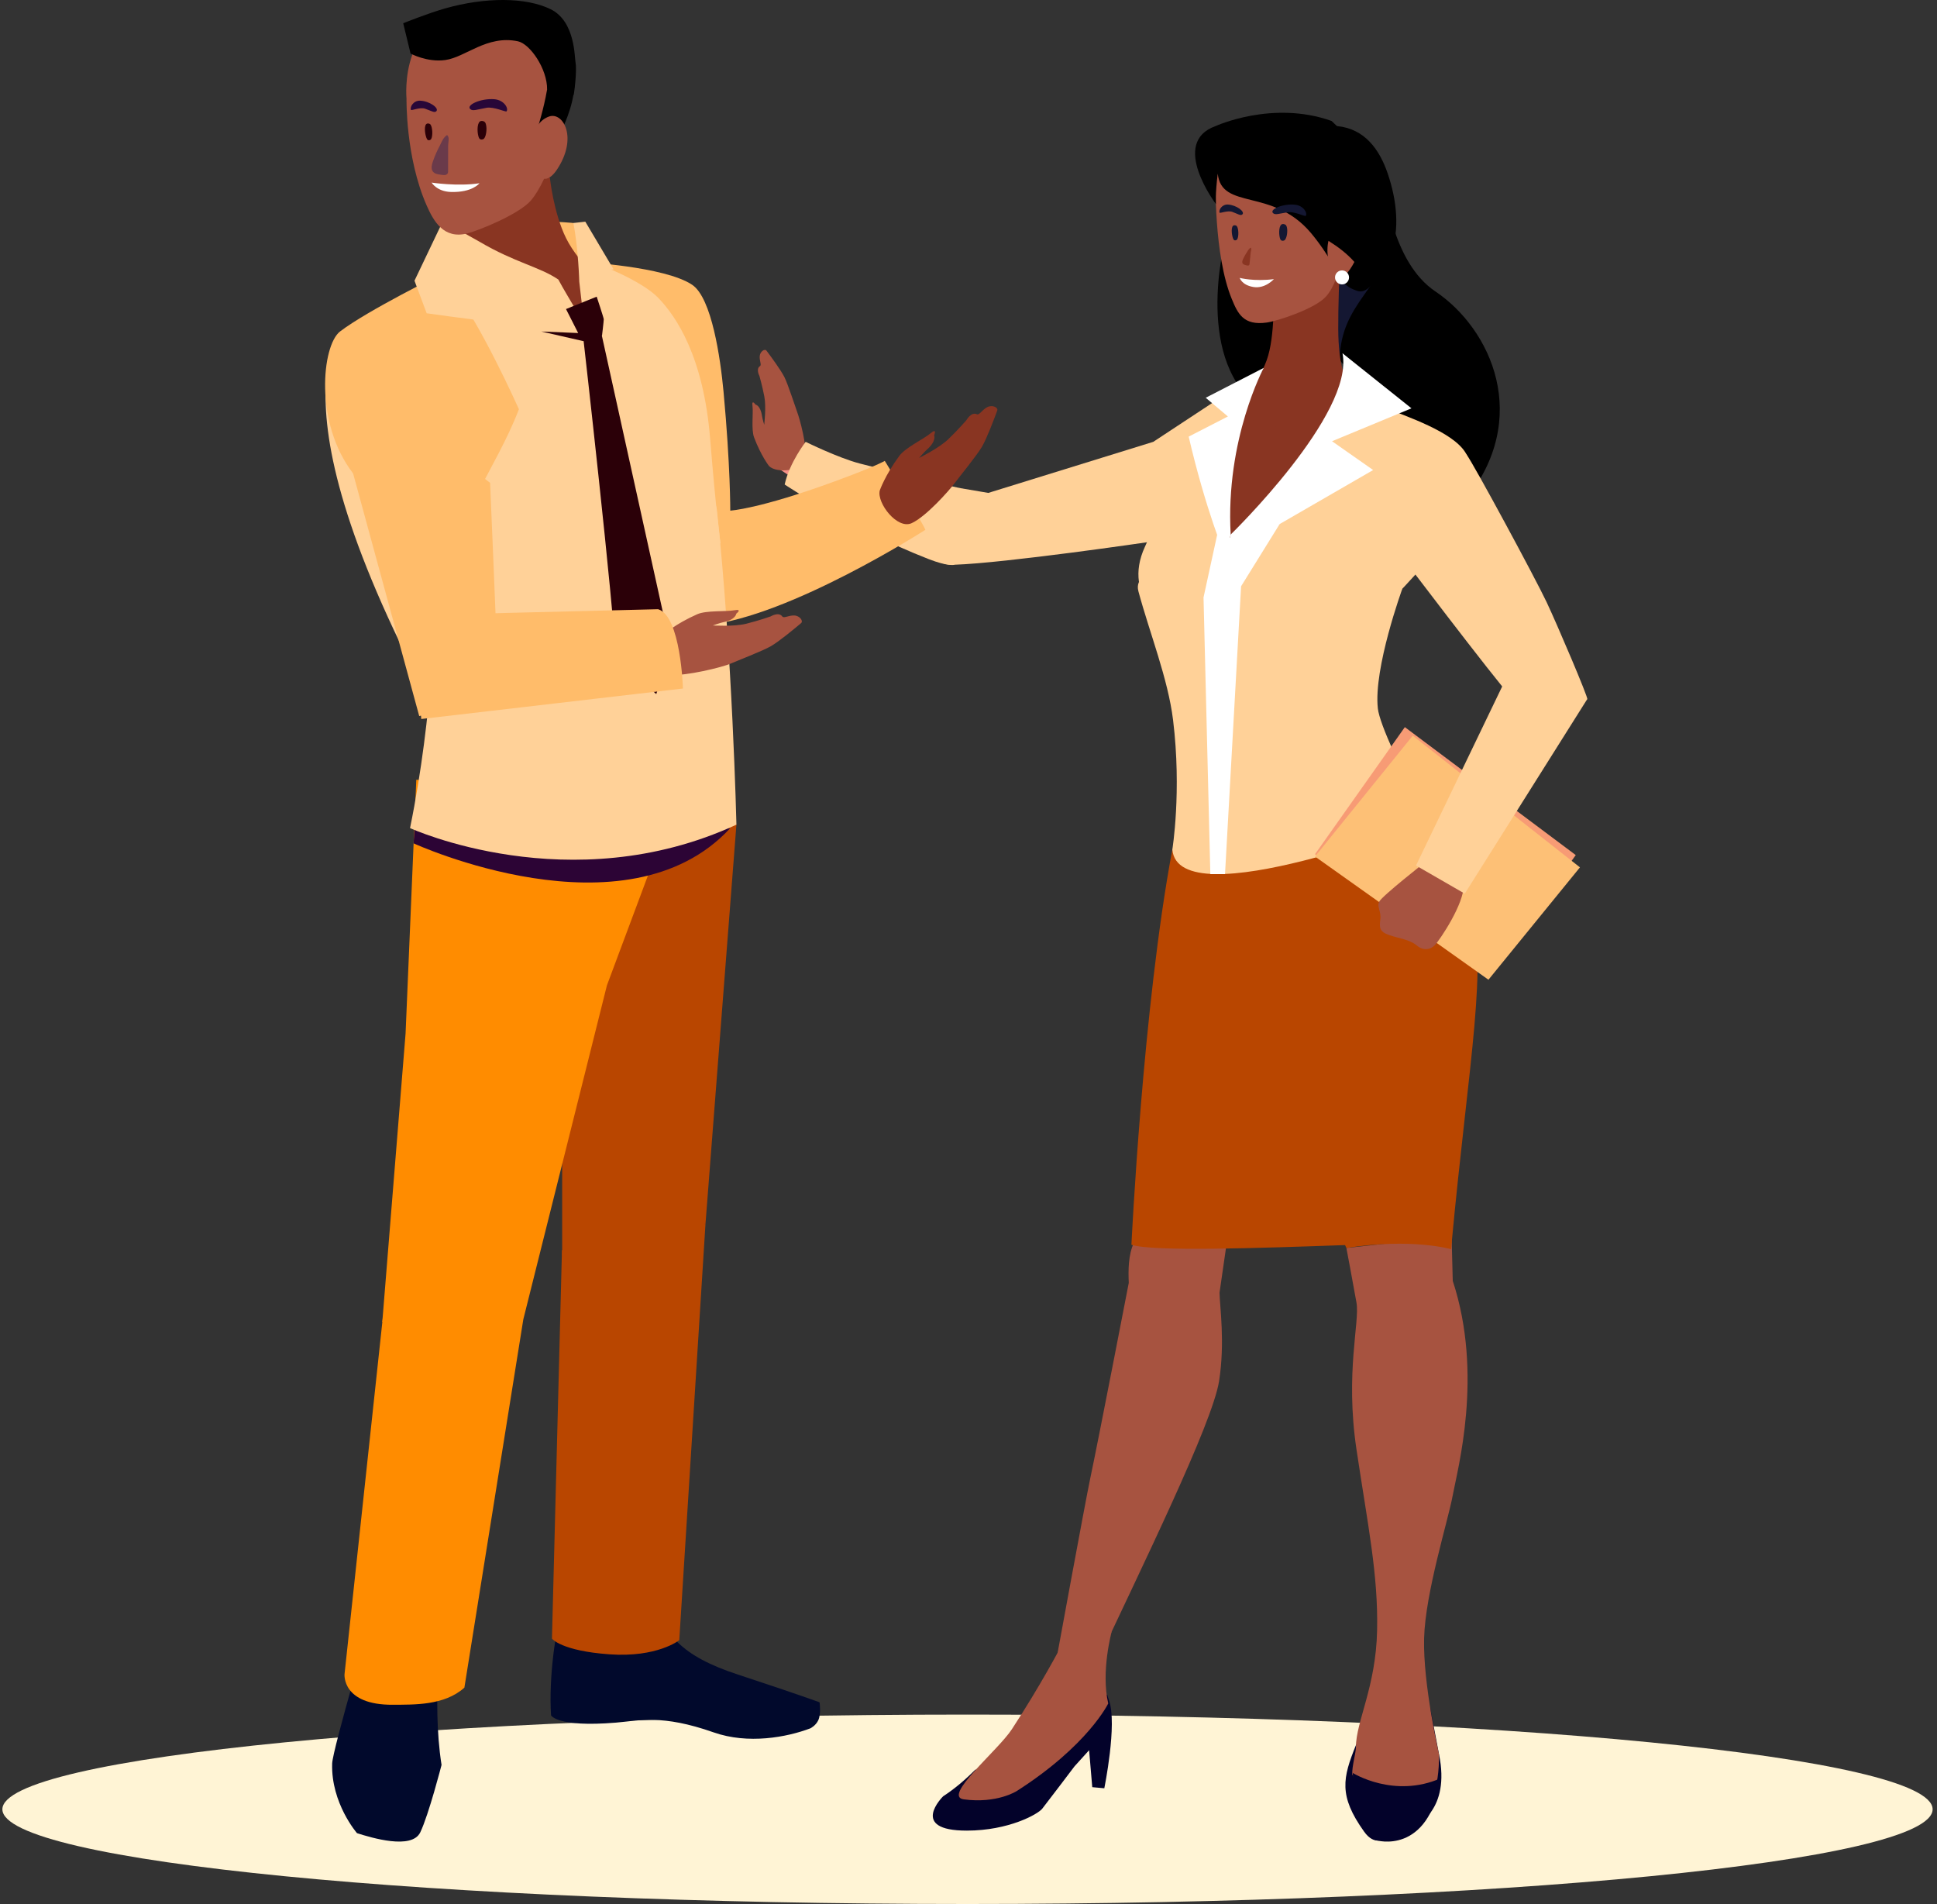 <svg width="407" height="400" viewBox="0 0 407 400" fill="none" xmlns="http://www.w3.org/2000/svg">
<rect x="0" y="0" width="407" height="400" fill="#333333" stroke="none"/>
<g clip-path="url(#clip0_796_33780)">
<path d="M406.08 380.102C406.08 391.092 315.288 400 203.289 400C91.293 400 0.5 391.092 0.5 380.102C0.5 369.114 91.293 360.206 203.289 360.206C315.288 360.204 406.08 369.114 406.08 380.102Z" fill="#FFF4D5"/>
<path d="M257.399 50.583C257.399 50.583 250.47 76.535 265.54 86.165C280.61 95.794 277.725 80.837 277.725 80.837L273.921 57.911L265.54 47.32L257.399 50.583Z" fill="black"/>
<path d="M290.043 35.01C290.043 35.01 290.091 35.556 290.293 36.491C291.005 39.768 292.479 55.108 301.593 61.222C313.31 69.084 321.956 87.886 307.741 105.277L278.375 72.162L273.922 57.909L274.047 42.531L277.086 38.398L284.585 33.026" fill="black"/>
<path d="M202.246 102.63L207.66 103.553L242.324 92.822L255.745 83.982L253.309 96.076L243.817 116.726L241.258 113.884C241.258 113.884 211.358 118.28 200.553 118.643C189.743 119.008 202.246 102.63 202.246 102.63Z" fill="#FFD198"/>
<path d="M161.242 94.631L161.824 97.276L168.943 101.969L172.487 98.05L167.679 93.277L164.731 91.654L161.242 94.631Z" fill="#F59188"/>
<path d="M232.651 356.009C232.002 356.295 231.355 356.588 230.745 356.942C229.225 357.822 227.992 359.19 226.636 360.308C223.556 362.849 220.517 365.434 217.504 368.057C214.472 370.692 212.378 373.854 207.793 373.044C206.684 372.846 205.756 372.382 204.982 371.738C202.806 373.916 200.525 375.847 198.176 377.367C198.176 377.367 190.804 384.606 203.181 384.584C211.948 384.57 218.062 381.141 218.983 379.99C219.904 378.838 225.765 371.091 225.765 371.091L228.843 367.689L229.504 375.455L232.036 375.686C232.036 375.686 234.798 362.195 233.024 357.235C232.875 356.817 232.757 356.41 232.651 356.009Z" fill="#03022A"/>
<path d="M257.647 261.879L238.259 261.078C237.049 263.636 237.059 266.99 237.177 269.505C237.174 269.515 230.791 302.555 229.062 310.675C228.074 315.31 221.561 350.839 221.561 350.839C223.619 354.34 229.798 350.839 229.798 350.839C239.682 329.633 254.757 299.12 256.159 290.108C257.424 281.96 256.303 274.605 256.246 271.575L257.647 261.879Z" fill="#A75340"/>
<path d="M233.587 342.775C233.587 342.775 231.284 351.174 232.863 357.865C232.863 357.865 228.629 366.696 213.636 376.27C213.636 376.27 209.517 378.946 202.516 378.018C197.919 377.41 209.645 367.812 212.604 363.296C218.68 354.03 222.9 345.949 222.9 345.949L233.587 342.775Z" fill="#A75340"/>
<path d="M289.855 39.337L288.691 37.421L275.251 32.302C275.251 32.302 267.037 25.715 265.857 28.569C262.508 36.678 267.013 65.283 271.882 70.094C276.198 74.359 282.827 86.768 282.827 86.768C278.561 68.36 285.072 65.401 290.744 55.79L289.855 39.337Z" fill="#141732"/>
<path d="M161.591 97.91C161.591 97.91 159.896 95.751 158.444 91.887C157.821 90.226 158.306 86.843 158.112 85.309C157.915 83.772 158.732 84.992 158.732 84.992C158.732 84.992 159.785 85.126 160.11 87.374C160.187 87.918 160.574 89.24 160.574 89.24C160.574 89.24 161.026 85.525 160.603 83.316C160.179 81.104 159.569 78.976 159.569 78.976C159.569 78.976 158.773 77.495 159.689 76.913C160.081 76.663 159.533 75.766 159.636 74.778C159.739 73.792 160.713 73.213 161.05 73.662C162.074 75.03 164.055 77.721 164.808 79.204C165.563 80.69 167.104 85.489 167.481 86.492C168.042 87.987 169.621 93.714 169.215 96.371C168.816 99.03 163.113 99.495 161.591 97.91Z" fill="#A75340"/>
<path d="M180.638 97.371C188.392 99.384 200.472 102.382 202.246 102.632C203.174 106.258 204.655 107.183 205.054 110.891C198.063 112.076 200.551 118.647 200.551 118.647C200.551 118.647 199.245 119.066 195.072 117.435C178.813 111.093 164.873 101.786 164.873 101.786C165.892 97.16 169.285 92.822 169.285 92.822C169.285 92.822 176.104 96.193 180.638 97.371Z" fill="#FFD198"/>
<path d="M300.509 358.783L290.182 358.132C290.182 358.132 288.088 358.718 284.919 366.593C282.137 373.493 281.211 377.217 286.624 384.794C291.019 390.946 295.731 380.064 295.731 380.064L297.486 383.428C297.486 383.428 304.815 380.372 302.362 368.545" fill="#03022A"/>
<path d="M285.02 304.486C287.429 320.622 289.597 330.737 289.355 342.535C289.117 354.338 284.909 361.707 284.909 367.004C284.909 368.273 284.063 370.983 284.132 372.769C285.58 376.213 288.729 374.489 289.67 376.479C290.554 376.467 291.439 376.465 292.322 376.414C292.622 376.402 292.918 376.371 293.218 376.347C293.129 376.338 293.343 376.282 293.863 376.179C293.935 376.155 293.988 376.14 294.045 376.121C295.149 374.39 297.501 376.172 300.184 376.172C301.042 376.172 301.775 375.193 302.057 373.515C302.273 372.034 302.384 370.387 302.36 368.547C302.36 368.547 298.989 353.859 299.229 344.228C299.47 334.593 304.288 319.422 305.25 314.123C306.214 308.824 311.751 288.836 305.25 269.09L305.009 259.734L282.901 262.182C282.901 262.182 284.301 269.568 285.022 273.663C285.743 277.755 282.613 288.353 285.02 304.486Z" fill="#A75340"/>
<path d="M302.762 373.568C292.899 377.912 284.265 372.471 284.251 372.474C284.364 378.167 285.655 385.645 289.146 386.609C289.146 386.609 300.172 389.956 302.762 373.568Z" fill="#03022A"/>
<path d="M237.733 261.504C237.733 261.504 240.131 211.381 246.326 178.485C246.92 178.809 247.639 179.175 248.45 179.574C247.772 177.316 250.496 171.752 249.767 169.245L252.667 155.665L264.883 171.37L286.691 167.704L297.21 167.528C297.21 167.528 306.471 179.92 308.839 188.96C312.867 202.292 308.604 222.775 305.043 260.881C305.072 261.023 305.091 261.124 305.091 261.124C305.069 261.124 305.04 261.122 305.021 261.119C304.978 261.559 304.939 261.99 304.896 262.434C304.896 262.434 296.683 260.02 282.901 262.184C282.901 262.184 282.798 261.956 282.622 261.571C264.705 262.201 242.261 262.99 237.733 261.504Z" fill="#B94600"/>
<path d="M294.656 123.682C294.656 123.682 288.559 140.397 289.513 148.855C289.876 152.084 294.55 162.461 300.484 172.261C300.484 172.261 247.673 192.991 246.327 178.486C246.327 178.486 248.327 166.284 246.483 151.257C245.42 142.589 241.559 132.984 239.203 124.237C236.041 112.497 294.656 123.682 294.656 123.682Z" fill="#FFD198"/>
<path d="M276.304 179.458L312.751 205.341L331.094 179.638L295.183 152.758L276.304 179.458Z" fill="#F79B75"/>
<path d="M276.304 179.942L312.751 205.824L331.976 182.218L296.844 154.552L276.304 179.942Z" fill="#FDC076"/>
<path d="M288.448 80.834C273.789 83.145 306.783 87.52 308.579 96.707C310.436 106.193 302.179 116.668 287.609 130.767C287.609 130.767 259.033 138.629 246.052 131.784C246.052 131.784 235.516 125.771 240.578 114.848C244.23 106.964 249.969 90.009 252.07 87.66C253.417 86.155 257.018 82.527 258.389 82.007C259.759 81.488 288.448 80.834 288.448 80.834Z" fill="#FFD198"/>
<path d="M259.979 84.472C259.979 84.472 254.293 102.733 257.459 113.656L261.304 112.425L280.697 86.292L259.979 84.472Z" fill="#893522"/>
<path d="M282.051 45C282.051 45 281.152 60.032 281.188 69.072C281.245 84.64 287.326 84.121 287.872 84.472C288.418 84.823 285.583 91.009 269.089 89.757C263.309 89.319 259.347 85.951 259.347 85.951C259.347 85.951 264.009 81.529 266.149 75.694C268 70.645 267.57 61.453 267.57 61.453L282.051 45Z" fill="#893522"/>
<path d="M255.425 37.583C255.425 37.583 255.006 53.55 258.81 62.785C260.082 65.877 261.26 68.447 266.175 67.76C268.459 67.44 276.316 64.867 278.607 62.307C282.082 58.428 283.029 48.705 283.846 44.454C285.941 33.582 285.659 27.259 271.524 26.53C256.175 25.739 255.425 37.583 255.425 37.583Z" fill="#A75340"/>
<path d="M292.24 53.427C294.149 48.097 293.5 42.081 291.588 36.462C289.838 31.32 286.693 27.042 280.978 26.494C280.822 26.477 279.901 25.451 279.759 25.402C267.348 20.993 255.41 26.494 255.41 26.494C245.689 29.932 255.482 42.855 255.482 42.855C255.482 42.855 255.333 40.735 255.872 36.482C256.437 32.031 255.408 36.669 255.408 36.669L255.872 36.482C256.67 44.233 267.379 39.386 275.419 48.907C277.266 51.093 278.869 53.523 280.341 55.971C281.726 58.272 281.891 59.869 284.695 60.931C285.051 61.066 285.416 61.203 285.796 61.22C286.71 61.258 287.496 60.611 288.133 59.958C290.069 57.976 291.401 55.769 292.24 53.427Z" fill="black"/>
<path d="M284.582 55.031C284.315 55.545 284.017 56.065 283.644 56.598C281.97 58.991 280.812 58.13 280.812 58.13C279.035 55.839 278.595 52.949 279.136 50.595C281.124 51.847 282.997 53.235 284.582 55.031Z" fill="#A75340"/>
<path d="M265.54 77.281C265.54 77.281 257.454 92.279 258.591 112.298L257.398 116.732C257.398 116.732 253.342 107.124 249.765 91.727L258.004 87.493L253.342 83.564L265.54 77.281Z" fill="white"/>
<path d="M260.486 58.38C260.486 58.38 263.499 59.183 267.67 58.637C267.67 58.637 265.846 60.717 263.338 60.291C260.91 59.878 260.486 58.38 260.486 58.38Z" fill="white"/>
<path d="M259.169 50.267C259.38 50.666 259.84 50.467 259.953 50.289C260.311 49.722 260.277 48.06 259.89 47.526C259.717 47.288 259.26 47.243 259.063 47.457C258.611 47.95 258.844 49.666 259.169 50.267Z" fill="#141732"/>
<path d="M269.021 50.27C269.233 50.739 269.82 50.587 269.981 50.407C270.491 49.839 270.659 48.01 270.25 47.365C270.067 47.079 269.517 46.961 269.247 47.168C268.632 47.642 268.704 49.56 269.021 50.27Z" fill="#141732"/>
<path d="M256.264 44.685C256.341 44.853 257.997 44.156 258.933 44.512C260.224 45.005 260.686 45.365 261.041 45.043C261.664 44.483 259.798 43.067 258.012 42.97C256.759 42.903 256.014 44.124 256.264 44.685Z" fill="#141732"/>
<path d="M274.354 45.353C274.222 45.533 271.952 44.377 270.569 44.595C268.66 44.898 267.954 45.216 267.489 44.771C266.677 43.992 269.536 42.744 272.094 43.004C273.892 43.186 274.789 44.756 274.354 45.353Z" fill="#141732"/>
<path d="M261.2 54.401C261.017 54.797 260.885 55.254 261.277 55.521C261.46 55.646 261.731 55.706 261.993 55.764C262.102 55.788 262.229 55.81 262.347 55.769C262.498 55.716 262.534 55.593 262.544 55.492C262.602 54.93 262.662 54.369 262.722 53.807C262.751 53.545 262.777 53.285 262.804 53.025C262.83 52.778 262.979 52.412 262.893 52.184C262.823 52.001 262.808 51.992 262.563 52.196C262.33 52.393 262.186 52.698 262.037 52.92C261.71 53.408 261.428 53.903 261.2 54.401Z" fill="#893522"/>
<path d="M283.455 58.323C283.433 59.135 282.755 59.775 281.943 59.751C281.13 59.727 280.49 59.051 280.514 58.238C280.538 57.426 281.214 56.786 282.027 56.81C282.839 56.834 283.479 57.512 283.455 58.323Z" fill="white"/>
<path d="M258.591 112.297C258.591 112.297 284.676 86.941 282.081 74.215L296.575 85.78L279.886 92.695L288.523 98.746L257.398 116.728L258.591 112.297Z" fill="white"/>
<path d="M255.745 112.367L252.884 125.514L254.314 183.637H257.399L260.775 123.168L268.88 110.098L257.738 113.166L255.745 112.367Z" fill="white"/>
<path d="M293.386 115.418C293.386 115.418 313.888 142.482 317.87 146.867C321.851 151.253 333.229 147.031 333.512 146.867C333.796 146.704 327.256 131.345 324.979 126.51C322.705 121.674 309.575 97.345 308.139 95.472C306.709 93.599 292.511 101.197 293.386 115.418Z" fill="#FFD198"/>
<path d="M299.564 181.04C299.564 181.04 290.37 188.25 289.812 189.407C289.254 190.563 290.247 191.395 290.036 193.126C289.822 194.858 289.81 195.718 291.865 196.432C293.919 197.146 296.244 197.401 297.645 198.596C299.045 199.791 300.543 199.558 301.521 198.527C302.5 197.495 307.679 189.878 307.551 185.875C307.496 184.18 300.482 180.982 299.564 181.04Z" fill="#A75340"/>
<path d="M317.586 140.161L297.529 181.836L307.774 187.743L333.513 146.867L317.586 140.161Z" fill="#FFD198"/>
<path d="M122.318 55.035C122.318 55.035 139.704 55.963 145.448 59.837C149.557 62.609 151.372 75.253 152.029 82.296C153.481 97.885 153.443 107.274 153.443 107.274C153.443 107.274 159.456 106.967 175.421 101.117C184.038 97.96 185.908 96.823 185.908 96.823C185.908 96.823 193.494 109.164 194.444 111.302C194.444 111.302 165.993 129.567 148.35 131.342C144.051 131.775 134.044 124.122 133.967 119.801C133.845 113.095 128.187 106.07 128.548 105.519C129.156 104.594 133.215 75.869 133.215 75.869L122.318 55.035Z" fill="#FFBC6A"/>
<path d="M93.069 340.42C93.069 340.42 90.595 356.948 92.778 370.782C92.778 370.782 90.09 381.232 88.309 384.942C86.527 388.651 78.081 386.091 75.017 385.119C75.017 385.119 69.538 378.837 69.793 370.494C69.884 367.529 78.432 338.567 78.432 338.567L93.069 340.42Z" fill="#01092C"/>
<path d="M120.909 334.045C120.909 334.045 119.54 335.754 118.175 338.659C116.807 341.563 115.27 352.327 115.783 360.358C115.783 360.358 116.977 362.921 129.417 361.896C134.325 361.49 139.018 360.1 149.953 363.945C157.192 366.491 165.331 364.972 170.284 363.091C170.284 363.091 171.438 362.522 171.955 361.353C172.556 359.983 172.207 357.626 172.207 357.626C172.207 357.626 167.038 355.732 155.079 351.808C143.12 347.886 139.352 343.349 136.96 334.977C134.57 326.603 120.909 334.045 120.909 334.045Z" fill="#01092C"/>
<path d="M122.44 204.504L126.016 168.679L133.236 167.953L127.497 156.164L154.735 173.25L148.234 257.144L120.231 265.064L118.122 263.797V201.337L122.44 204.504Z" fill="#B94600"/>
<path d="M121.647 259.135L118.077 262.703L115.978 344.251C115.978 344.251 117.899 346.814 128.011 347.543C138.124 348.269 142.728 344.573 142.728 344.573L148.234 257.147L121.647 259.135Z" fill="#B94600"/>
<path d="M142.047 168.133L127.528 207.004L109.957 277.186L94.574 283.288L80.328 277.73L85.219 217.124L87.471 163.805L142.047 168.133Z" fill="#FF8C00"/>
<path d="M153.41 174.012L87.471 167.429L86.906 177.174C86.906 177.174 131.512 197.647 153.41 174.012Z" fill="#2C0435"/>
<path d="M97.25 269.231L80.439 276.787L72.391 351.726C72.391 351.726 71.802 358.232 82.591 358.143C86.991 358.107 93.34 358.338 97.575 354.551L109.957 277.187L97.25 269.231Z" fill="#FF8C00"/>
<path d="M121.849 47.809L120.474 46.847C120.474 46.847 108.486 45.614 94.776 47.424L94.089 54.579L94.522 58.561L111.395 63.749L122.804 59.855L124.047 54.142L121.849 47.809Z" fill="#FFBC6A"/>
<path d="M91.343 127.224C91.343 127.224 91.175 149.435 86.157 173.967C86.157 173.967 119.794 189.398 154.739 173.248C154.739 173.248 153.885 137.048 150.625 107.063C149.165 93.659 91.343 127.224 91.343 127.224Z" fill="#FFD198"/>
<path d="M93.113 59.522C85.222 62.956 69.432 69.209 68.552 79.555C67.644 90.238 70.541 108.619 87.075 141.207C87.075 141.207 137.893 123.199 151.387 114.091C151.387 114.091 150.519 108.253 149.211 92.139C147.816 74.936 142.108 66.504 138.307 62.569C134.804 58.943 125.655 55.367 124.081 54.959C122.508 54.55 93.113 59.522 93.113 59.522Z" fill="#FFD198"/>
<path d="M100.042 63.91C100.186 63.951 100.33 63.992 100.475 64.033C100.246 63.456 100.638 62.677 101.384 62.891C104.711 63.85 107.964 65.071 111.335 65.879C113.059 66.29 114.896 66.391 116.665 66.706C118.548 66.971 120.399 67.363 122.001 68.37C122.253 68.529 122.347 68.779 122.369 69.034C124.1 65.48 125.309 61.66 124.857 57.815C122.724 55.666 120.366 52.908 118.952 50.054C116.305 44.707 115.55 37.393 115.55 37.393L91.737 19.081C91.737 19.081 97.553 35.263 97.263 45.288C97.116 50.391 95.147 54.269 92.92 57.07C95.284 59.147 97.59 61.653 99.083 64.49C99.212 64.103 99.573 63.783 100.042 63.91Z" fill="#893522"/>
<path d="M122.765 68.224L121.717 59.2C121.717 59.2 121.532 52.211 120.472 46.846L122.987 46.572L128.928 56.584L126.829 56.812C126.829 56.815 134.667 61.138 122.765 68.224Z" fill="#FFD198"/>
<path d="M71.461 69.628C77.215 65.23 92.838 57.536 92.838 57.536C98.796 64.143 106.041 79.372 109.034 85.97C108.411 87.593 107.726 89.192 106.986 90.764C104.127 96.847 100.652 102.615 97.837 108.722C96.789 110.999 95.863 113.324 94.981 115.666C85.861 107.768 75.361 100.954 74.186 99.439C66.001 88.879 67.634 72.554 71.461 69.628Z" fill="#FFBC6A"/>
<path d="M117.319 58.729C113.46 56.084 108.163 55.151 100.794 50.806L94.774 47.426L92.48 47.676L87.092 58.972L89.652 65.814C89.652 65.814 122.089 70.414 122.931 69.053C123.265 68.51 119.257 62.381 117.319 58.729Z" fill="#FFD198"/>
<path d="M102.978 101.433C102.978 101.433 104.298 132.251 104.274 133.554C104.252 134.858 92.457 149.676 88.09 150.443L70.952 87.574L82.892 86.083L102.978 101.433Z" fill="#FFBC6A"/>
<path d="M184.848 103.065C184.848 103.065 185.942 99.864 188.962 95.775C190.258 94.017 194.081 92.252 195.535 91.021C196.99 89.79 196.278 91.451 196.278 91.451C196.278 91.451 196.846 92.627 194.742 94.471C194.232 94.919 193.126 96.203 193.126 96.203C193.126 96.203 197.264 94.18 199.267 92.259C201.267 90.341 203.056 88.28 203.056 88.28C203.056 88.28 204.051 86.467 205.266 87.023C205.79 87.263 206.347 86.095 207.437 85.537C208.526 84.981 209.776 85.602 209.538 86.249C208.812 88.225 207.362 92.072 206.331 93.849C205.302 95.626 201.38 100.434 200.594 101.497C199.423 103.077 194.566 108.546 191.551 109.912C188.536 111.28 184.23 105.7 184.848 103.065Z" fill="#893522"/>
<path d="M113.734 69.644L121.486 69.966L118.928 64.927L125.374 62.325C125.374 62.325 126.845 66.745 126.86 67.064C126.874 67.384 126.482 70.603 126.482 70.603L122.58 71.669L113.734 69.644Z" fill="#2B0008"/>
<path d="M122.544 70.883C122.544 70.883 129.113 128.666 129.36 138.377L137.891 145.814L141.043 136.581L126.48 70.604L122.544 70.883Z" fill="#2B0008"/>
<path d="M139.557 133.188C139.557 133.188 142.007 131.027 146.499 129.043C148.429 128.19 152.481 128.541 154.291 128.204C156.104 127.867 154.707 128.921 154.707 128.921C154.707 128.921 154.618 130.178 151.971 130.717C151.331 130.846 149.785 131.397 149.785 131.397C149.785 131.397 154.226 131.681 156.828 131.029C159.427 130.378 161.913 129.505 161.913 129.505C161.913 129.505 163.617 128.461 164.37 129.51C164.692 129.959 165.721 129.248 166.902 129.303C168.08 129.358 168.835 130.476 168.325 130.907C166.77 132.217 163.709 134.749 161.994 135.746C160.283 136.742 154.688 138.901 153.519 139.415C151.781 140.182 144.029 142.07 140.846 141.772C137.66 141.476 137.778 135.102 139.557 133.188Z" fill="#A75340"/>
<path d="M138.277 127.985L98.642 128.957C98.642 128.957 87.457 142.575 88.515 151.05L143.5 144.647C143.5 144.647 143.062 129.389 138.277 127.985Z" fill="#FFBC6A"/>
<path d="M85.416 20.729C85.416 20.729 85.18 32.959 89.623 43.111C91.112 46.508 93.247 50.288 98.171 49.042C100.652 48.415 109.089 44.993 111.57 42.098C115.328 37.711 118.552 26.215 119.358 21.479C121.416 9.368 116.338 3.09 100.64 2.626C83.596 2.119 85.416 20.729 85.416 20.729Z" fill="#A75340"/>
<path d="M114.957 18.79C114.224 23.073 113.022 26.621 112.712 27.927C111.57 32.702 117.145 30.009 117.145 30.009L117.992 27.345C117.992 27.345 120.564 22.498 120.687 17.809C120.81 13.121 118.124 14.948 118.124 14.948L114.957 18.79Z" fill="black"/>
<path d="M113.914 37.41C113.914 37.41 115.22 38.338 117.018 35.643C121.478 28.959 118.345 23.479 115.4 24.467C111.366 25.821 110.18 32.815 113.914 37.41Z" fill="#A75340"/>
<path d="M90.691 38.359C90.691 38.359 96.132 39.206 100.744 38.496C100.744 38.496 99.275 40.475 94.724 40.328C91.778 40.232 90.691 38.359 90.691 38.359Z" fill="white"/>
<path d="M89.718 29.218C89.963 29.655 90.466 29.424 90.588 29.222C90.971 28.588 90.896 26.744 90.451 26.159C90.254 25.902 89.747 25.859 89.535 26.104C89.043 26.659 89.345 28.556 89.718 29.218Z" fill="#2B0008"/>
<path d="M100.648 28.979C100.893 29.494 101.54 29.313 101.713 29.109C102.263 28.467 102.405 26.433 101.936 25.729C101.727 25.416 101.112 25.296 100.821 25.534C100.15 26.075 100.275 28.2 100.648 28.979Z" fill="#2B0008"/>
<path d="M86.361 23.094C86.45 23.279 88.273 22.464 89.319 22.837C90.761 23.352 91.283 23.739 91.67 23.375C92.348 22.738 90.242 21.212 88.261 21.151C86.866 21.106 86.068 22.481 86.361 23.094Z" fill="#280738"/>
<path d="M106.44 23.394C106.298 23.596 103.752 22.37 102.223 22.647C100.114 23.029 99.337 23.399 98.808 22.916C97.89 22.07 101.028 20.615 103.874 20.843C105.875 21.004 106.909 22.724 106.44 23.394Z" fill="#280738"/>
<path d="M90.954 33.942C90.641 34.856 90.454 35.895 91.374 36.39C91.802 36.621 92.408 36.69 93.002 36.758C93.247 36.786 93.531 36.806 93.779 36.69C94.101 36.539 94.149 36.26 94.149 36.036C94.154 34.788 94.156 33.541 94.159 32.293C94.159 31.713 94.161 31.134 94.163 30.555C94.163 30.006 94.409 29.167 94.168 28.689C93.974 28.302 93.937 28.282 93.447 28.792C92.978 29.28 92.731 29.985 92.456 30.502C91.846 31.644 91.343 32.795 90.954 33.942Z" fill="#6A3A4A"/>
<path d="M86.265 11.248C86.265 11.248 89.728 13.138 93.546 12.614C97.857 12.022 102.269 7.319 108.806 8.67C111.362 9.199 114.995 14.448 114.959 18.79L120.457 20.057C120.621 20.223 121.256 14.818 120.938 13.191C120.705 11.996 120.881 4.487 115.702 1.938C110.523 -0.61 101.92 -0.637 93.418 1.799C89.843 2.823 84.722 4.884 84.722 4.884L86.265 11.248Z" fill="black"/>
</g>
<defs>
<clipPath id="clip0_796_33780">
<rect width="405.58" height="400" fill="white" transform="translate(0.5)"/>
</clipPath>
</defs>
</svg>
